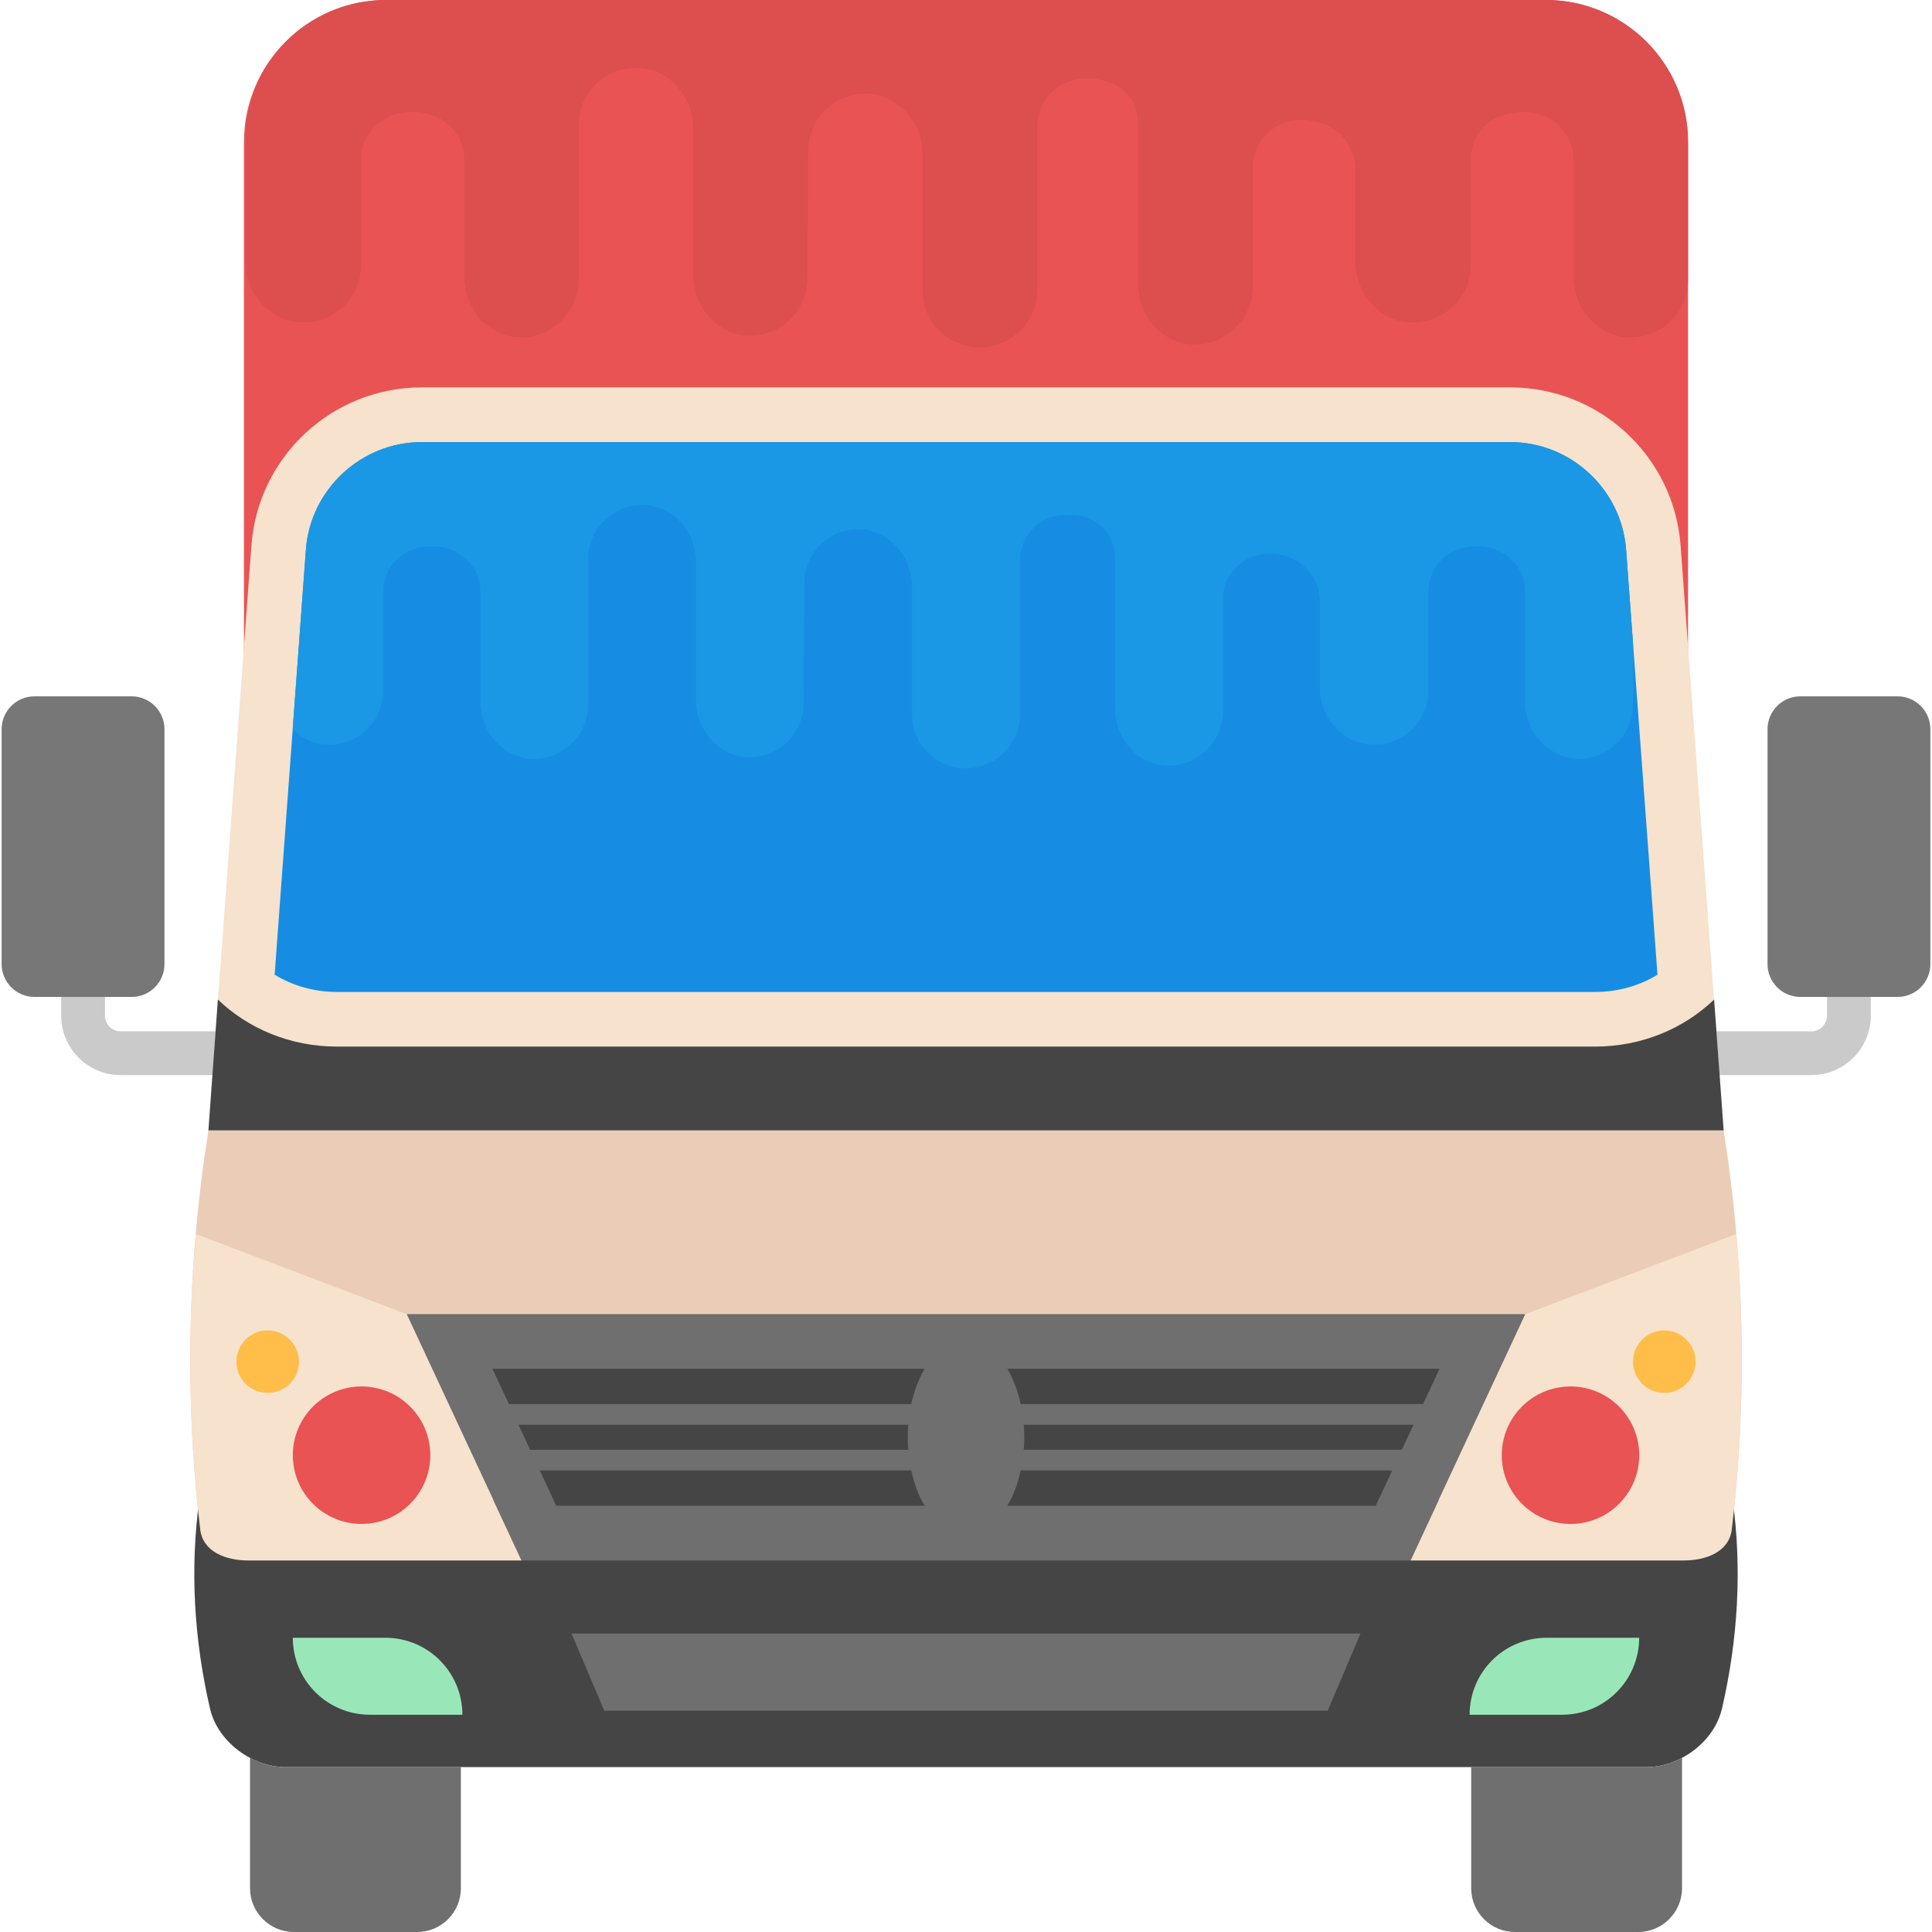 <?xml version="1.0" encoding="iso-8859-1"?>
<!-- Generator: Adobe Illustrator 19.0.0, SVG Export Plug-In . SVG Version: 6.00 Build 0)  -->
<svg version="1.1" id="Capa_1" xmlns="http://www.w3.org/2000/svg" xmlns:xlink="http://www.w3.org/1999/xlink" x="0px" y="0px"
	 viewBox="0 0 493.196 493.196" style="enable-background:new 0 0 493.196 493.196;" xml:space="preserve">
<path style="fill:#CACACA;" d="M462.398,274.448H425.1c-3.087,0-5.585-2.498-5.585-5.585s2.498-5.585,5.585-5.585h37.298
	c2.203,0,4.003-1.8,4.003-4.003v-34.63c0-3.088,2.498-5.585,5.585-5.585s5.585,2.498,5.585,5.585v34.63
	C477.572,267.652,470.761,274.448,462.398,274.448z"/>
<path style="fill:#777777;" d="M484.399,177.757H459.59c-4.624,0-8.378,3.755-8.378,8.378v59.982c0,4.624,3.755,8.378,8.378,8.378
	h24.809c4.624,0,8.378-3.755,8.378-8.378v-59.982C492.777,181.512,489.022,177.757,484.399,177.757z"/>
<path style="fill:#CACACA;" d="M30.798,274.448h37.298c3.088,0,5.585-2.498,5.585-5.585s-2.498-5.585-5.585-5.585H30.798
	c-2.219,0-4.003-1.8-4.003-4.003v-34.63c0-3.088-2.498-5.585-5.585-5.585s-5.585,2.498-5.585,5.585v34.63
	C15.624,267.652,22.435,274.448,30.798,274.448z"/>
<path style="fill:#777777;" d="M8.797,177.757h24.809c4.624,0,8.378,3.755,8.378,8.378v59.982c0,4.624-3.755,8.378-8.378,8.378
	H8.797c-4.624,0-8.378-3.755-8.378-8.378v-59.982C0.419,181.512,4.174,177.757,8.797,177.757z"/>
<path style="fill:#E95353;" d="M394.628,0H98.568c-20.046,0-36.29,16.244-36.29,36.29v135.168h368.64V36.29
	C430.918,16.244,414.673,0,394.628,0z"/>
<path style="fill:#EBCDB7;" d="M441.654,394.116c-0.481,3.91-1.024,7.82-1.645,11.698H53.201c-6.175-38.819-6.175-78.383,0-117.232
	H440.01c1.396,8.797,2.482,17.579,3.243,26.438C445.533,341.349,444.99,367.88,441.654,394.116z"/>
<path style="fill:#F6E2CD;" d="M438.815,272.275l-9.79-132.965c-1.676-22.776-20.635-40.417-43.489-40.417H107.66
	c-22.838,0-41.813,17.625-43.489,40.417l-9.79,132.965L438.815,272.275L438.815,272.275z"/>
<path style="fill:#454545;" d="M437.574,255.162c-7.711,7.401-18.447,12.009-30.425,12.009H86.047
	c-11.978,0-22.714-4.608-30.425-12.009l-2.42,33.404H440.01L437.574,255.162z"/>
<path style="fill:#168DE2;" d="M415.108,140.335c-1.133-15.407-14.119-27.477-29.572-27.477H107.66
	c-15.453,0-28.439,12.071-29.572,27.477l-7.975,108.482c4.67,2.87,10.162,4.406,15.95,4.406h321.102
	c5.787,0,11.28-1.536,15.95-4.406L415.108,140.335z"/>
<path style="fill:#454545;" d="M50.874,382.898c-2.389,17.486-1.381,35.545,2.746,53.295c2.001,8.533,10.799,14.91,19.316,14.91
	c115.774,0,231.548,0,347.322,0c8.518,0,17.315-6.377,19.316-14.91c4.127-17.734,5.135-35.809,2.746-53.295
	C311.839,382.898,181.357,382.898,50.874,382.898z"/>
<g>
	<polygon style="fill:#6F6F6F;" points="338.928,436.705 154.267,436.705 145.889,417.001 347.307,417.001 	"/>
	<path style="fill:#6F6F6F;" d="M420.274,451.103H375.56v30.922c0,6.159,4.996,11.171,11.171,11.171h31.48
		c6.144,0,11.171-5.027,11.171-11.171v-33.296C426.527,450.265,423.362,451.103,420.274,451.103z"/>
	<path style="fill:#6F6F6F;" d="M63.829,448.729v33.296c0,6.144,5.027,11.171,11.171,11.171h31.48
		c6.16,0,11.171-4.996,11.171-11.171v-30.922h-44.73C69.834,451.103,66.669,450.265,63.829,448.729z"/>
	<polygon style="fill:#6F6F6F;" points="360.076,398.352 133.12,398.352 103.796,335.469 389.399,335.469 	"/>
</g>
<g>
	<path style="fill:#F6E2CD;" d="M443.237,315.004l-53.838,20.464l-29.308,62.883h69.772c5.71,0,11.559-2.234,12.226-7.928
		C445.037,365.397,445.424,340.123,443.237,315.004z"/>
	<path style="fill:#F6E2CD;" d="M103.812,335.469l-53.838-20.464c-2.188,25.119-1.815,50.393,1.133,75.419
		c0.667,5.694,6.501,7.928,12.226,7.928h69.787L103.812,335.469z"/>
</g>
<g>
	<path style="fill:#99E7B8;" d="M394.799,418.087c-10.861,0-19.642,8.797-19.642,19.642h23.645c10.845,0,19.642-8.797,19.642-19.642
		H394.799z"/>
	<path style="fill:#99E7B8;" d="M98.397,418.087c10.845,0,19.642,8.797,19.642,19.642H94.394c-10.845,0-19.642-8.797-19.642-19.642
		H98.397z"/>
</g>
<g>
	<path style="fill:#454545;" d="M231.858,363.706c-0.155,1.97-0.217,4.422,0,6.392h-96.52l-2.979-6.392H231.858z"/>
	<path style="fill:#454545;" d="M360.836,363.706l-2.979,6.392h-96.52c0.217-1.97,0.155-4.422,0-6.392H360.836z"/>
	<path style="fill:#454545;" d="M125.704,349.417h110.328c-1.474,2.544-2.684,5.616-3.413,9.014H129.924L125.704,349.417z"/>
	<path style="fill:#454545;" d="M367.492,349.417l-4.22,9.014h-102.71c-0.729-3.398-1.924-6.47-3.398-9.014H367.492z"/>
	<path style="fill:#454545;" d="M232.634,375.374c0.729,3.429,1.893,6.501,3.413,9.014H142.01l-4.22-9.014H232.634z"/>
	<path style="fill:#454545;" d="M355.406,375.374l-4.22,9.014h-94.037c1.505-2.513,2.684-5.585,3.398-9.014H355.406z"/>
</g>
<circle style="fill:#E95353;" cx="400.912" cy="371.479" r="17.548"/>
<circle style="fill:#FFBD49;" cx="424.851" cy="347.601" r="7.975"/>
<circle style="fill:#E95353;" cx="92.3" cy="371.479" r="17.548"/>
<circle style="fill:#FFBD49;" cx="68.329" cy="347.601" r="7.975"/>
<path style="fill:#DD4E4E;" d="M394.628,0H98.568C79.981,0,64.822,14.041,62.712,32.054v34.863c0,7.851,6.02,15.05,14.041,15.376
	c8.363,0.496,15.376-6.191,15.376-14.538V40.774c0-7.013,5.849-12.366,13.033-12.195c0,0,0,0,0.171,0c0,0,0,0,0.171,0
	c7.028-0.171,13.033,5.182,13.033,12.195v29.805c0,8.021,5.849,15.05,13.7,15.546c8.378,0.326,15.236-6.16,15.469-14.32V31.992
	c0-8.363,6.966-15.05,15.422-14.677c7.897,0.465,13.824,7.525,13.824,15.422v38.012c0.233,7.664,6.082,14.445,13.793,14.941
	c8.518,0.341,15.376-6.346,15.376-14.708l0.171-32.396c0-8.363,6.858-15.05,15.376-14.708c7.851,0.496,13.871,7.525,13.871,15.546
	v35.064c0.171,7.851,6.687,14.196,14.538,14.196c8.192,0,14.708-6.687,14.708-14.708V32.209c0-6.687,5.523-12.195,12.366-12.195
	c9.107,0,13.374,5.384,13.374,11.528v40.867c0,8.021,5.849,15.05,13.715,15.546c8.518,0.341,15.546-6.346,15.546-14.708V42.775
	c0-6.687,5.523-12.195,12.195-12.195c8.983,0,14.041,6.175,14.041,12.862v23.459c0,7.851,6.02,15.05,13.871,15.376
	c8.363,0.496,15.546-6.191,15.546-14.538V40.774c0-6.485,4.872-12.195,13.374-12.195c7.013-0.171,12.862,5.182,12.862,12.195v29.805
	c0,8.021,6.02,15.05,13.871,15.546c8.518,0.326,15.375-6.361,15.375-14.708V36.29C430.918,16.244,414.673,0,394.628,0z"/>
<path style="fill:#1A98E5;" d="M416.877,179.852v-15.546l-1.769-23.971c-1.133-15.407-14.119-27.477-29.572-27.477H107.66
	c-15.453,0-28.439,12.071-29.572,27.477l-3.367,45.816c2.296,2.234,5.213,3.801,8.611,3.941c7.866,0.465,14.476-5.834,14.476-13.7
	v-25.398c0-6.609,5.508-11.652,12.272-11.497c0,0,0,0,0.155,0c0,0,0,0,0.155,0c6.609-0.155,12.272,4.872,12.272,11.497v28.082
	c0,7.556,5.508,14.165,12.909,14.646c7.897,0.31,14.352-5.803,14.569-13.483v-37.516c0-7.882,6.547-14.165,14.522-13.824
	c7.432,0.434,13.017,7.09,13.017,14.522v35.809c0.217,7.215,5.741,13.607,12.986,14.072c8.021,0.31,14.476-5.973,14.476-13.855
	l0.155-30.503c0-7.866,6.454-14.165,14.476-13.855c7.401,0.481,13.064,7.09,13.064,14.646v33.032
	c0.155,7.401,6.299,13.374,13.7,13.374c7.711,0,13.855-6.299,13.855-13.855v-39.346c0-6.299,5.198-11.497,11.652-11.497h0.946
	c6.299-0.481,11.652,4.717,11.652,10.861v38.493c0,7.556,5.508,14.165,12.909,14.631c8.021,0.31,14.646-5.973,14.646-13.855v-28.703
	c0-6.299,5.198-11.497,11.497-11.497h0.946c6.765,0,12.288,5.508,12.288,12.117v22.094c0,7.401,5.663,14.165,13.064,14.491
	c7.866,0.465,14.646-5.834,14.646-13.7v-25.398c0-6.609,5.508-11.652,12.117-11.497c0.155,0,0.155,0,0.155,0c0.155,0,0.155,0,0.31,0
	c6.609-0.155,12.117,4.872,12.117,11.497v28.082c0,7.556,5.663,14.165,13.064,14.646
	C410.422,194.033,416.877,187.733,416.877,179.852z"/>
<g>
</g>
<g>
</g>
<g>
</g>
<g>
</g>
<g>
</g>
<g>
</g>
<g>
</g>
<g>
</g>
<g>
</g>
<g>
</g>
<g>
</g>
<g>
</g>
<g>
</g>
<g>
</g>
<g>
</g>
</svg>
